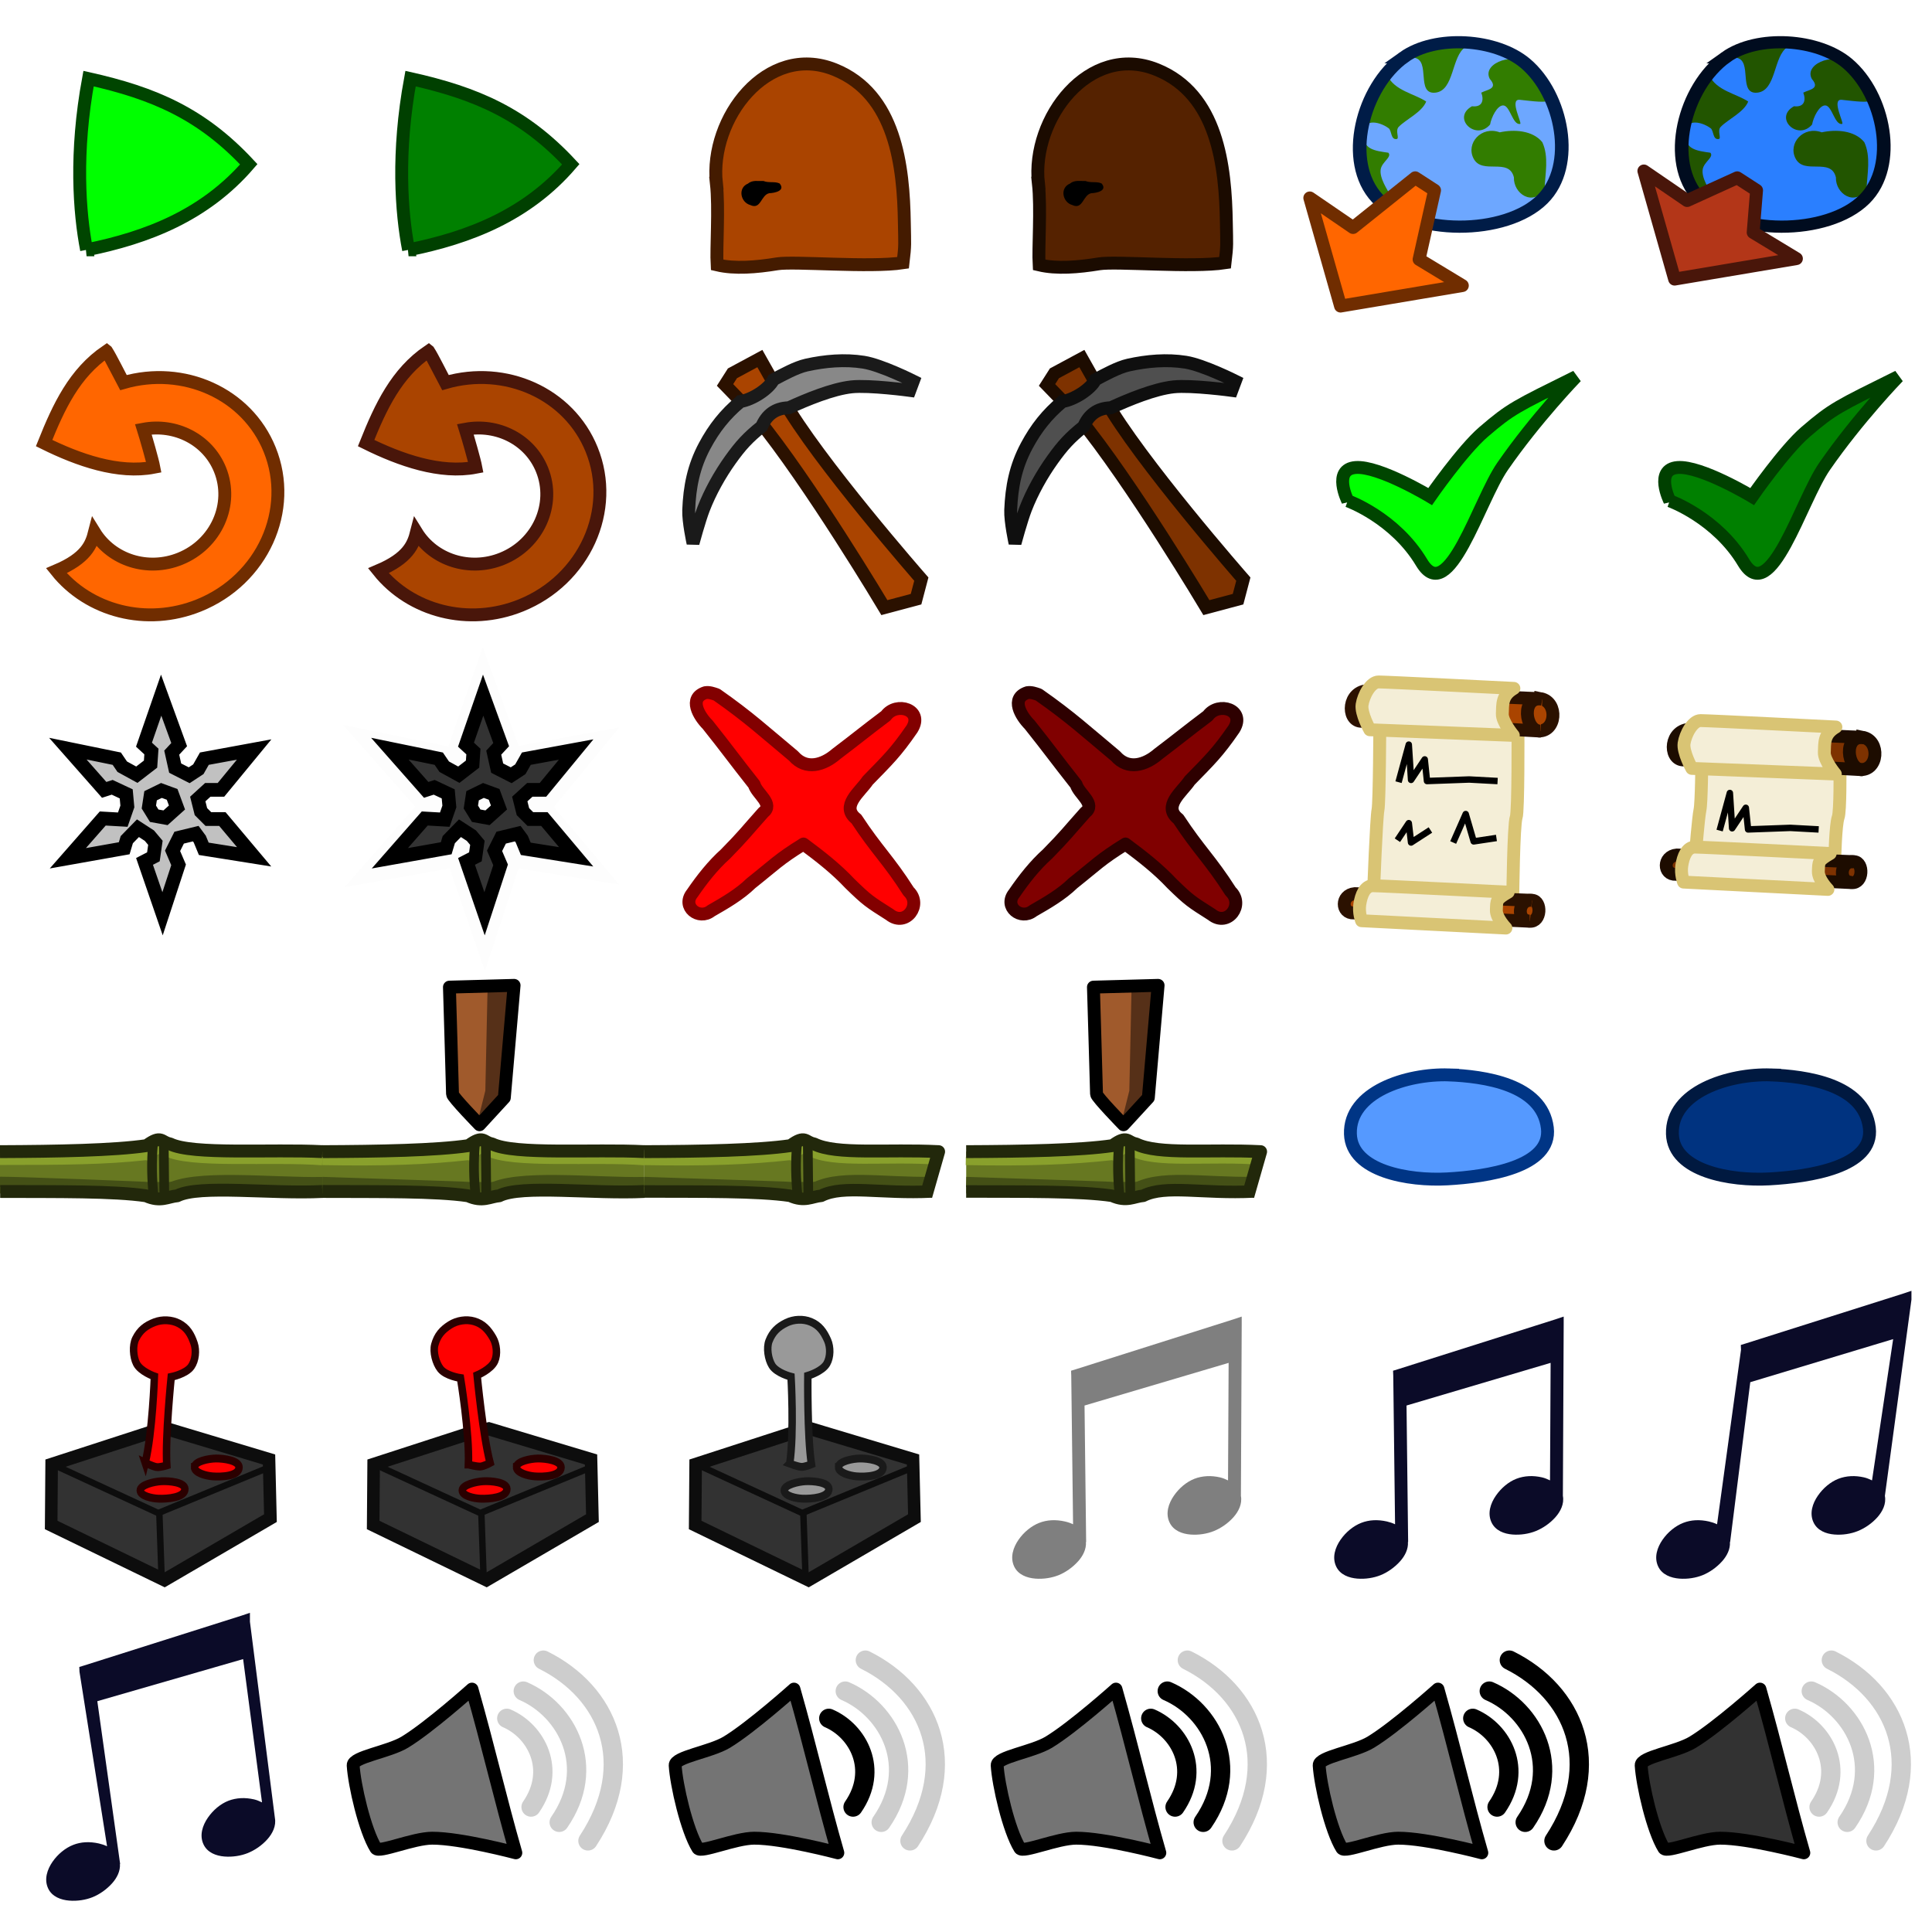 <?xml version="1.0" encoding="UTF-8" standalone="no"?>
<!-- Created with Inkscape (http://www.inkscape.org/) -->

<svg
   xmlns:dc="http://purl.org/dc/elements/1.1/"
   xmlns:cc="http://creativecommons.org/ns#"
   xmlns:rdf="http://www.w3.org/1999/02/22-rdf-syntax-ns#"
   xmlns:svg="http://www.w3.org/2000/svg"
   xmlns="http://www.w3.org/2000/svg"
   xmlns:sodipodi="http://sodipodi.sourceforge.net/DTD/sodipodi-0.dtd"
   xmlns:inkscape="http://www.inkscape.org/namespaces/inkscape"
   inkscape:export-ydpi="90"
   inkscape:export-xdpi="90"
   inkscape:export-filename="/home/micha/Programmieren/git/platformer/images/menu/exitOff.png"
   sodipodi:docname="menuButtons.svg"
   inkscape:version="0.48.4 r9939"
   version="1.1"
   id="svg2"
   height="300"
   width="300">
  <sodipodi:namedview
     id="base"
     pagecolor="#000000"
     bordercolor="#666666"
     borderopacity="1.0"
     inkscape:pageopacity="0.0"
     inkscape:pageshadow="2"
     inkscape:zoom="1.4142136"
     inkscape:cx="131.69708"
     inkscape:cy="147.69176"
     inkscape:document-units="px"
     inkscape:current-layer="layer1"
     showgrid="true"
     inkscape:showpageshadow="true"
     inkscape:window-width="1280"
     inkscape:window-height="750"
     inkscape:window-x="0"
     inkscape:window-y="25"
     inkscape:window-maximized="1"
     inkscape:snap-global="true"
     showguides="true"
     inkscape:guide-bbox="true">
    <inkscape:grid
       originy="0px"
       originx="0px"
       spacingy="10px"
       spacingx="10px"
       snapvisiblegridlinesonly="true"
       enabled="true"
       visible="true"
       empspacing="5"
       id="grid2985"
       type="xygrid" />
    <sodipodi:guide
       orientation="1,0"
       position="100,0"
       id="guide3143" />
  </sodipodi:namedview>
  <defs
     id="defs4" />
  <g
     transform="translate(0,-752.362)"
     id="layer1"
     inkscape:groupmode="layer"
     inkscape:label="Ebene 1">
    <g
       id="g3039-9-6-0"
       style="fill:#666666;stroke-width:1.5;stroke-miterlimit:4;stroke-dasharray:none"
       transform="matrix(1.422,0,0,1.422,49.731,-583.452)">
      <path
         id="path2996-0-0-3"
         transform="translate(0,1002.362)"
         d="m -17.375,12.938 -1.875,5.406 0.812,0.75 -0.094,1.375 -1.5,1.156 -1.594,-0.875 -0.594,-0.875 -5.344,-1.094 3.969,4.5 0.875,-0.281 1.531,0.719 0.125,1.375 -0.5,1.438 -2.188,-0.125 -3.812,4.344 6.156,-1.094 0.281,-0.938 1.219,-1.25 1.25,0.812 0.656,0.781 -0.219,1.531 -0.969,0.5 1.969,5.719 1.75,-5.344 -0.656,-1.531 0.719,-1.438 1.812,-0.438 0.438,0.594 0.438,1.062 5.5,0.875 -3.469,-4.125 -1.531,0 -0.812,-0.812 -0.344,-1.375 1.094,-1 1.438,0 3.625,-4.406 -5.438,1 -0.656,1.156 -1,0.656 -1.531,-0.781 -0.375,-1.688 0.812,-0.875 z m 0.03,10.406 1.169,0.43 0.53,1.432 -1.251,1.122 -1.237,-0.224 -0.583,-0.947 0.188,-1.234 z"
         style="fill:#c1c1c1;fill-opacity:1;stroke:#000000;stroke-width:1.5;stroke-linecap:butt;stroke-linejoin:miter;stroke-miterlimit:4;stroke-opacity:1;stroke-dasharray:none"
         inkscape:connector-curvature="0"
         sodipodi:nodetypes="cccccccccccccccccccccccccccccccccccccccccccccccccccc" />
    </g>
    <path
       style="fill:#00ff00;stroke:#004500;stroke-width:2;stroke-linecap:butt;stroke-linejoin:miter;stroke-miterlimit:4;stroke-opacity:1;stroke-dasharray:none"
       d="m 13.443,791.157 c 9.479,-1.909 18.384,-5.393 25.185,-13.283 -7.292,-7.843 -14.713,-11.04 -24.879,-13.306 -2.125,11.5 -1.43,20.811 -0.305,26.589 z"
       id="path3148"
       inkscape:connector-curvature="0"
       sodipodi:nodetypes="cccc" />
    <g
       id="g47953"
       transform="translate(-0.186,-0.782)">
      <path
         sodipodi:nodetypes="ssscscs"
         inkscape:connector-curvature="0"
         id="path3045"
         d="m 111.425,781.589 c -1.097,-10.025 7.892,-21.847 18.351,-17.642 9.496,3.818 10.701,15.007 10.839,23.838 0.051,3.286 0.142,3.297 -0.2,6.16 -5.17,0.79 -16.909,-0.268 -19.534,0.163 -3.281,0.538 -6.616,0.812 -9.342,0.166 -0.159,-2.658 0.322,-8.7 -0.115,-12.685 z"
         style="fill:#aa4400;stroke:#441b00;stroke-width:2;stroke-linecap:butt;stroke-linejoin:miter;stroke-miterlimit:4;stroke-opacity:1;stroke-dasharray:none" />
      <path
         inkscape:connector-curvature="0"
         id="path3824"
         d="m 118.739,781.247 c -0.822,0.043 -1.72,-0.186 -2.412,0.408 -1.61,0.664 -1.163,2.912 0.37,3.329 1.661,0.781 1.632,-1.57 2.94,-1.838 0.831,-0.028 2.559,-0.38 1.61,-1.511 -0.744,-0.365 -1.694,-0.045 -2.508,-0.387 z"
         style="fill:#000000;fill-opacity:1;stroke:none" />
    </g>
    <g
       id="g47957">
      <path
         sodipodi:nodetypes="ssscscs"
         inkscape:connector-curvature="0"
         id="path3045-6"
         d="m 161.239,780.807 c -1.097,-10.025 7.892,-21.847 18.351,-17.642 9.496,3.818 10.701,15.007 10.839,23.838 0.051,3.286 0.142,3.297 -0.2,6.16 -5.17,0.79 -16.909,-0.268 -19.534,0.163 -3.281,0.538 -6.616,0.812 -9.342,0.166 -0.159,-2.658 0.322,-8.7 -0.115,-12.685 z"
         style="fill:#552200;stroke:#1b0b00;stroke-width:2;stroke-linecap:butt;stroke-linejoin:miter;stroke-miterlimit:4;stroke-opacity:1;stroke-dasharray:none" />
      <path
         inkscape:connector-curvature="0"
         id="path3824-1"
         d="m 168.553,780.464 c -0.822,0.043 -1.72,-0.186 -2.412,0.408 -1.61,0.664 -1.163,2.912 0.37,3.329 1.661,0.781 1.632,-1.57 2.94,-1.838 0.831,-0.028 2.559,-0.38 1.61,-1.511 -0.744,-0.365 -1.694,-0.045 -2.508,-0.387 z"
         style="fill:#000000;fill-opacity:1;stroke:none" />
    </g>
    <path
       style="fill:#008000;fill-opacity:1;stroke:#004000;stroke-width:2;stroke-linecap:butt;stroke-linejoin:miter;stroke-miterlimit:4;stroke-opacity:1;stroke-dasharray:none"
       d="m 63.443,791.157 c 9.479,-1.909 18.384,-5.393 25.185,-13.283 -7.292,-7.843 -14.713,-11.04 -24.879,-13.306 -2.125,11.5 -1.43,20.811 -0.305,26.589 z"
       id="path3148-2"
       inkscape:connector-curvature="0"
       sodipodi:nodetypes="cccc" />
    <g
       transform="translate(197.951,-249.991)"
       id="g11319">
      <g
         id="g5689"
         transform="matrix(1.189,0,0,1.065,-423.649,92.934)">
        <g
           id="g5691"
           style="stroke-width:2;stroke-miterlimit:4;stroke-dasharray:none"
           transform="translate(0.75,-48.25)">
          <path
             sodipodi:nodetypes="aaaaa"
             inkscape:connector-curvature="0"
             id="path5693"
             d="m 372.409,910.507 c -5.434,4.335 -7.936,15.241 -3.465,20.565 4.622,5.505 16.752,5.488 21.563,0.148 4.446,-4.935 2.614,-15.235 -2.208,-19.804 -3.851,-3.649 -11.743,-4.218 -15.89,-0.909 z"
             style="fill:#6da7ff;fill-opacity:1;stroke:none" />
          <path
             inkscape:connector-curvature="0"
             id="path5695"
             d="m 384.931,921.459 c -2.399,-0.994 -4.447,1.617 -3.419,3.813 1.115,2.441 4.633,-0.212 5.272,2.76 -0.072,2.375 2.469,4.276 4,1.723 0.076,-2.217 0.594,-4.736 -0.294,-6.862 -1.271,-1.742 -3.702,-1.886 -5.559,-1.435 z"
             style="fill:#327d00;fill-opacity:1;stroke:none" />
          <path
             sodipodi:nodetypes="ccscsscccc"
             inkscape:connector-curvature="0"
             id="path5697"
             d="m 381.307,917.658 c -2.696,1.682 0.487,5.119 2.366,2.662 0.16,-1.029 0.931,-2.847 1.745,-2.783 0.866,0.068 1.209,2.887 2.167,2.696 0.362,0.039 -1.465,-3.675 -0.045,-3.517 1.666,0.186 3.807,0.572 3.832,-0.095 0.039,-1.034 -1.531,-4.622 -3.078,-4.771 -0.863,-2.261 -5.81,-0.627 -4.659,1.818 1.123,1.451 -0.284,1.527 -1.114,2.006 0.365,1.06 0.173,2.168 -1.214,1.983 z"
             style="fill:#327d00;fill-opacity:1;stroke:none" />
          <path
             sodipodi:nodetypes="csccc"
             inkscape:connector-curvature="0"
             id="path5699"
             d="m 373.794,910.587 c 2.138,0.406 0.179,5.344 2.701,5.09 2.533,-0.255 2.101,-5.332 3.964,-6.648 0.524,-2.955 -4.199,0.082 -5.653,0.747 -0.368,0.229 -0.707,0.503 -1.012,0.81 z"
             style="fill:#327d00;fill-opacity:1;stroke:none" />
          <path
             sodipodi:nodetypes="ccscsccsccccc"
             inkscape:connector-curvature="0"
             id="path5701"
             d="m 370.259,913.151 c 0.9,2.242 3.593,2.693 5.071,3.82 -0.564,1.569 -2.645,2.597 -3.595,3.692 -0.473,0.545 0.116,1.656 -0.239,1.769 -0.83,0.163 -0.64,-1.218 -1.078,-1.575 -1.38,-1.127 -3.546,-1.319 -3.041,0.828 -0.534,2.227 1.329,2.486 3.007,2.745 0.515,0.631 -0.836,1.332 -0.995,2.417 -0.183,1.249 0.812,2.913 1.396,4.024 1.004,3.305 -2.602,-0.078 -2.601,-1.705 -0.627,-2.336 -2.012,-4.604 -1.349,-7.157 -0.18,-2.617 0.44,-5.528 2.56,-7.283 0.41,-0.437 0.849,-0.939 0.864,-1.575 z"
             style="fill:#327d00;fill-opacity:1;stroke:none" />
          <path
             style="fill:none;stroke:#001c47;stroke-width:1.777;stroke-linecap:butt;stroke-linejoin:miter;stroke-miterlimit:4;stroke-opacity:1;stroke-dasharray:none"
             d="m 372.409,910.507 c -5.434,4.335 -7.936,15.241 -3.465,20.565 4.622,5.505 16.752,5.488 21.563,0.148 4.446,-4.935 2.614,-15.235 -2.208,-19.804 -3.851,-3.649 -11.743,-4.218 -15.89,-0.909 z"
             id="path5703"
             inkscape:connector-curvature="0"
             sodipodi:nodetypes="aaaaa" />
        </g>
      </g>
      <path
         style="fill:#ff6600;fill-opacity:1;stroke:#702d00;stroke-width:2;stroke-linecap:butt;stroke-linejoin:round;stroke-miterlimit:4;stroke-opacity:1;stroke-dasharray:none"
         d="m 21.803,1029.96 3.005,1.945 -2.405,10.728 6.718,4.066 -18.915,3.182 -4.773,-16.794 6.718,4.596 z"
         id="path5705"
         inkscape:connector-curvature="0"
         sodipodi:nodetypes="cccccccc" />
    </g>
    <g
       transform="translate(247.951,-249.991)"
       id="g11353">
      <g
         id="g5689-9"
         transform="matrix(1.189,0,0,1.065,-423.649,92.934)">
        <g
           id="g5691-2"
           style="stroke-width:2;stroke-miterlimit:4;stroke-dasharray:none"
           transform="translate(0.75,-48.25)">
          <path
             sodipodi:nodetypes="aaaaa"
             inkscape:connector-curvature="0"
             id="path5693-6"
             d="m 372.409,910.507 c -5.434,4.335 -7.936,15.241 -3.465,20.565 4.622,5.505 16.752,5.488 21.563,0.148 4.446,-4.935 2.614,-15.235 -2.208,-19.804 -3.851,-3.649 -11.743,-4.218 -15.89,-0.909 z"
             style="fill:#2a7fff;fill-opacity:1;stroke:none" />
          <path
             inkscape:connector-curvature="0"
             id="path5695-2"
             d="m 384.931,921.459 c -2.399,-0.994 -4.447,1.617 -3.419,3.813 1.115,2.441 4.633,-0.212 5.272,2.76 -0.072,2.375 2.469,4.276 4,1.723 0.076,-2.217 0.594,-4.736 -0.294,-6.862 -1.271,-1.742 -3.702,-1.886 -5.559,-1.435 z"
             style="fill:#225500;fill-opacity:1;stroke:none" />
          <path
             sodipodi:nodetypes="ccscsscccc"
             inkscape:connector-curvature="0"
             id="path5697-1"
             d="m 381.307,917.658 c -2.696,1.682 0.487,5.119 2.366,2.662 0.16,-1.029 0.931,-2.847 1.745,-2.783 0.866,0.068 1.209,2.887 2.167,2.696 0.362,0.039 -1.465,-3.675 -0.045,-3.517 1.666,0.186 3.807,0.572 3.832,-0.095 0.039,-1.034 -1.531,-4.622 -3.078,-4.771 -0.863,-2.261 -5.81,-0.627 -4.659,1.818 1.123,1.451 -0.284,1.527 -1.114,2.006 0.365,1.06 0.173,2.168 -1.214,1.983 z"
             style="fill:#225500;fill-opacity:1;stroke:none" />
          <path
             sodipodi:nodetypes="csccc"
             inkscape:connector-curvature="0"
             id="path5699-4"
             d="m 373.794,910.587 c 2.138,0.406 0.179,5.344 2.701,5.09 2.533,-0.255 2.101,-5.332 3.964,-6.648 0.524,-2.955 -4.199,0.082 -5.653,0.747 -0.368,0.229 -0.707,0.503 -1.012,0.81 z"
             style="fill:#225500;fill-opacity:1;stroke:none" />
          <path
             sodipodi:nodetypes="ccscsccsccccc"
             inkscape:connector-curvature="0"
             id="path5701-3"
             d="m 370.259,913.151 c 0.9,2.242 3.593,2.693 5.071,3.82 -0.564,1.569 -2.645,2.597 -3.595,3.692 -0.473,0.545 0.116,1.656 -0.239,1.769 -0.83,0.163 -0.64,-1.218 -1.078,-1.575 -1.38,-1.127 -3.546,-1.319 -3.041,0.828 -0.534,2.227 1.329,2.486 3.007,2.745 0.515,0.631 -0.836,1.332 -0.995,2.417 -0.183,1.249 0.812,2.913 1.396,4.024 1.004,3.305 -2.602,-0.078 -2.601,-1.705 -0.627,-2.336 -2.012,-4.604 -1.349,-7.157 -0.18,-2.617 0.44,-5.528 2.56,-7.283 0.41,-0.437 0.849,-0.939 0.864,-1.575 z"
             style="fill:#225500;fill-opacity:1;stroke:none" />
          <path
             style="fill:none;stroke:#000c1f;stroke-width:1.777;stroke-linecap:butt;stroke-linejoin:miter;stroke-miterlimit:4;stroke-opacity:1;stroke-dasharray:none"
             d="m 372.409,910.507 c -5.434,4.335 -7.936,15.241 -3.465,20.565 4.622,5.505 16.752,5.488 21.563,0.148 4.446,-4.935 2.614,-15.235 -2.208,-19.804 -3.851,-3.649 -11.743,-4.218 -15.89,-0.909 z"
             id="path5703-1"
             inkscape:connector-curvature="0"
             sodipodi:nodetypes="aaaaa" />
        </g>
      </g>
      <path
         style="fill:#b33618;fill-opacity:1;stroke:#49160a;stroke-width:2;stroke-linecap:butt;stroke-linejoin:round;stroke-miterlimit:4;stroke-opacity:1;stroke-dasharray:none"
         d="m 21.803,1029.96 3.005,1.945 -0.53,6.541 6.718,4.066 -18.915,3.182 -4.773,-16.794 6.718,4.596 z"
         id="path5705-2"
         inkscape:connector-curvature="0"
         sodipodi:nodetypes="cccccccc" />
    </g>
    <path
       style="fill:#ff6600;stroke:#702d00;stroke-width:2;stroke-linecap:butt;stroke-linejoin:miter;stroke-miterlimit:4;stroke-opacity:1;stroke-dasharray:none"
       d="m 16.551,806.885 c -4.985,3.386 -7.435,8.615 -9.703,14.279 5.312,2.629 11.543,4.819 17.036,3.755 -0.194,-1.031 -1.203,-4.561 -1.625,-5.904 4.972,-0.932 10.011,1.585 11.907,6.277 2.175,5.382 -0.6,11.568 -6.206,13.833 -5.04,2.037 -10.626,0.199 -13.286,-4.102 -0.483,1.89 -1.28,3.997 -5.915,5.963 5.005,6.243 13.974,8.678 22.129,5.382 9.859,-3.985 14.776,-14.812 10.986,-24.191 -3.536,-8.749 -13.398,-13.091 -22.709,-10.405 -0.522,-0.96 -1.966,-3.884 -2.612,-4.886 z"
       id="path3148-1"
       inkscape:connector-curvature="0"
       sodipodi:nodetypes="ccccssccsscc" />
    <path
       style="fill:#aa4400;stroke:#49160a;stroke-width:2;stroke-linecap:butt;stroke-linejoin:miter;stroke-miterlimit:4;stroke-opacity:1;stroke-dasharray:none"
       d="m 66.551,806.885 c -4.985,3.386 -7.435,8.615 -9.703,14.279 5.312,2.629 11.543,4.819 17.036,3.755 -0.194,-1.031 -1.203,-4.561 -1.625,-5.904 4.972,-0.932 10.011,1.585 11.907,6.277 2.175,5.382 -0.6,11.568 -6.206,13.833 -5.04,2.037 -10.626,0.199 -13.286,-4.102 -0.483,1.89 -1.28,3.997 -5.915,5.963 5.005,6.243 13.974,8.678 22.129,5.382 9.859,-3.985 14.776,-14.812 10.986,-24.191 -3.536,-8.749 -13.398,-13.091 -22.709,-10.405 -0.522,-0.96 -1.966,-3.884 -2.612,-4.886 z"
       id="path3148-17"
       inkscape:connector-curvature="0"
       sodipodi:nodetypes="ccccssccsscc" />
    <g
       id="g4839-5"
       transform="matrix(1.311,0,0,1.311,156.338,-521.954)"
       style="stroke-width:1.526;stroke-miterlimit:4;stroke-dasharray:none">
      <path
         sodipodi:nodetypes="ccccccccc"
         inkscape:connector-curvature="0"
         id="path4040-4"
         d="m -26.5,1019.362 c 4,7.125 16.375,21.25 16.375,21.25 l -0.625,2.375 -3.75,1 c 0,0 -8.875,-14.875 -15.125,-22.5 l -3.75,-3.875 0.875,-1.375 3.25,-1.75 z"
         style="fill:#aa4400;fill-opacity:1;stroke:#2b1100;stroke-width:1.526;stroke-linecap:butt;stroke-linejoin:miter;stroke-miterlimit:4;stroke-opacity:1;stroke-dasharray:none" />
      <path
         sodipodi:nodetypes="csscssccsccsscc"
         inkscape:connector-curvature="0"
         id="path4042-3"
         d="m -31.551,1019.577 c -1.817,1.512 -3.121,3.165 -4.236,5.249 -1.312,2.453 -1.781,4.84 -1.893,7.619 -0.053,1.315 0.513,3.913 0.513,3.913 0,0 0.74,-2.737 1.249,-4.057 0.774,-2.007 1.925,-4.068 3.176,-5.818 1.218,-1.703 2.072,-2.64 3.707,-3.948 0.576,-1.349 1.576,-2.178 3.216,-2.22 2.086,-0.951 5.157,-2.234 7.437,-2.476 2.113,-0.224 6.893,0.42 6.893,0.42 l 0.412,-1.102 c 0,0 -3.805,-1.909 -5.875,-2.236 -2.236,-0.354 -4.573,-0.153 -6.783,0.338 -1.219,0.271 -2.802,1.144 -3.905,1.73 -0.527,1.086 -2.494,2.367 -3.91,2.587 z"
         style="fill:#888888;fill-opacity:1;stroke:#1a1a1a;stroke-width:1.526;stroke-linecap:butt;stroke-linejoin:miter;stroke-miterlimit:4;stroke-opacity:1;stroke-dasharray:none" />
    </g>
    <g
       id="g4839-8"
       transform="matrix(1.311,0,0,1.311,206.338,-521.954)"
       style="stroke-width:1.526;stroke-miterlimit:4;stroke-dasharray:none">
      <path
         sodipodi:nodetypes="ccccccccc"
         inkscape:connector-curvature="0"
         id="path4040-5"
         d="m -26.5,1019.362 c 4,7.125 16.375,21.25 16.375,21.25 l -0.625,2.375 -3.75,1 c 0,0 -8.875,-14.875 -15.125,-22.5 l -3.75,-3.875 0.875,-1.375 3.25,-1.75 z"
         style="fill:#7e3200;fill-opacity:1;stroke:#1d0c00;stroke-width:1.526;stroke-linecap:butt;stroke-linejoin:miter;stroke-miterlimit:4;stroke-opacity:1;stroke-dasharray:none" />
      <path
         sodipodi:nodetypes="csscssccsccsscc"
         inkscape:connector-curvature="0"
         id="path4042-0"
         d="m -31.551,1019.577 c -1.817,1.512 -3.121,3.165 -4.236,5.249 -1.312,2.453 -1.781,4.84 -1.893,7.619 -0.053,1.315 0.513,3.913 0.513,3.913 0,0 0.74,-2.737 1.249,-4.057 0.774,-2.007 1.925,-4.068 3.176,-5.818 1.218,-1.703 2.072,-2.64 3.707,-3.948 0.576,-1.349 1.576,-2.178 3.216,-2.22 2.086,-0.951 5.157,-2.234 7.437,-2.476 2.113,-0.224 6.893,0.42 6.893,0.42 l 0.412,-1.102 c 0,0 -3.805,-1.909 -5.875,-2.236 -2.236,-0.354 -4.573,-0.153 -6.783,0.338 -1.219,0.271 -2.802,1.144 -3.905,1.73 -0.527,1.086 -2.494,2.367 -3.91,2.587 z"
         style="fill:#4f4f4f;fill-opacity:1;stroke:#0f0f0f;stroke-width:1.526;stroke-linecap:butt;stroke-linejoin:miter;stroke-miterlimit:4;stroke-opacity:1;stroke-dasharray:none" />
    </g>
    <path
       style="fill:#00ff00;fill-opacity:1;stroke:#004500;stroke-width:2;stroke-linecap:butt;stroke-linejoin:miter;stroke-miterlimit:4;stroke-opacity:1;stroke-dasharray:none"
       d="m 209.276,830.125 c 0,0 7.29,2.606 11.467,9.574 4.177,6.967 8.873,-9.57 12.575,-14.918 5.185,-7.488 11.423,-13.931 11.423,-13.931 -9.404,4.662 -10.134,4.947 -14.367,8.579 -3.294,2.827 -8.297,10.038 -8.297,10.038 0,0 -7.936,-4.79 -11.579,-4.508 -3.643,0.282 -1.222,5.166 -1.222,5.166 z"
       id="path4218"
       inkscape:connector-curvature="0"
       sodipodi:nodetypes="csscacsc" />
    <path
       style="fill:#008000;fill-opacity:1;stroke:#004000;stroke-width:2;stroke-linecap:butt;stroke-linejoin:miter;stroke-miterlimit:4;stroke-opacity:1;stroke-dasharray:none"
       d="m 259.276,830.125 c 0,0 7.29,2.606 11.467,9.574 4.177,6.967 8.873,-9.57 12.575,-14.918 5.185,-7.488 11.423,-13.931 11.423,-13.931 -9.404,4.662 -10.134,4.947 -14.367,8.579 -3.294,2.827 -8.297,10.038 -8.297,10.038 0,0 -7.936,-4.79 -11.579,-4.508 -3.643,0.282 -1.222,5.166 -1.222,5.166 z"
       id="path4218-0"
       inkscape:connector-curvature="0"
       sodipodi:nodetypes="csscacsc" />
    <g
       transform="matrix(1.465,0,0,1.465,100.47,-627.101)"
       style="opacity:0.01;fill:none;stroke:#000000;stroke-width:3.414;stroke-miterlimit:4;stroke-opacity:1;stroke-dasharray:none"
       id="g3955-1">
      <path
         sodipodi:nodetypes="cccccccccccccccccccccccccccccccccccccccccccccccccccc"
         inkscape:connector-curvature="0"
         style="fill:none;stroke:#000000;stroke-width:3.414;stroke-linecap:butt;stroke-linejoin:miter;stroke-miterlimit:4;stroke-opacity:1;stroke-dasharray:none"
         d="m -17.375,12.938 -1.875,5.406 0.812,0.75 -0.094,1.375 -1.5,1.156 -1.594,-0.875 -0.594,-0.875 -5.344,-1.094 3.969,4.5 0.875,-0.281 1.531,0.719 0.125,1.375 -0.5,1.438 -2.188,-0.125 -3.812,4.344 6.156,-1.094 0.281,-0.938 1.219,-1.25 1.25,0.812 0.656,0.781 -0.219,1.531 -0.969,0.5 1.969,5.719 1.75,-5.344 -0.656,-1.531 0.719,-1.438 1.812,-0.438 0.438,0.594 0.438,1.062 5.5,0.875 -3.469,-4.125 -1.531,0 -0.812,-0.812 -0.344,-1.375 1.094,-1 1.438,0 3.625,-4.406 -5.438,1 -0.656,1.156 -1,0.656 -1.531,-0.781 -0.375,-1.688 0.812,-0.875 z m 0.03,10.406 1.169,0.43 0.53,1.432 -1.251,1.122 -1.237,-0.224 -0.583,-0.947 0.188,-1.234 z"
         transform="translate(0,1002.362)"
         id="path3957-6" />
    </g>
    <path
       sodipodi:nodetypes="cccccccccccccccccccc"
       inkscape:connector-curvature="0"
       id="path4225"
       d="m 109.534,859.919 c -2.687,0.865 -0.964,3.655 0.345,4.962 3.17,3.982 4.077,5.306 7.231,9.296 0.431,1.49 3.115,3.036 1.406,4.35 -2.731,3.056 -2.982,3.512 -5.851,6.433 -1.992,1.788 -3.663,3.924 -5.171,6.124 -1.673,2.064 1.036,4.217 2.928,2.706 2.186,-1.255 4.388,-2.518 6.209,-4.288 3.602,-2.856 4.219,-3.66 8.132,-6.084 2.547,1.89 5.051,3.834 7.224,6.156 2.695,2.625 2.982,2.78 6.172,4.808 2.493,1.982 5.092,-1.547 2.928,-3.602 -3.118,-4.894 -4.929,-6.397 -8.108,-11.247 -2.536,-1.978 0.565,-4.18 1.759,-5.968 3.101,-3.185 4.334,-4.331 6.873,-8.017 1.83,-2.964 -2.412,-4.305 -4.053,-2.035 -3.344,2.511 -4.356,3.391 -7.69,5.915 -2.03,1.754 -4.705,2.562 -6.656,0.317 -4.517,-3.754 -6.9,-5.997 -11.927,-9.514 -0.555,-0.191 -1.155,-0.411 -1.751,-0.31 z"
       style="fill:#ff0000;fill-opacity:1;stroke:#820000;stroke-width:2;stroke-linecap:round;stroke-linejoin:round;stroke-miterlimit:4;stroke-opacity:1;stroke-dasharray:none" />
    <path
       sodipodi:nodetypes="cccccccccccccccccccc"
       inkscape:connector-curvature="0"
       id="path4225-5"
       d="m 159.534,859.919 c -2.687,0.865 -0.964,3.655 0.345,4.962 3.17,3.982 4.077,5.306 7.231,9.296 0.431,1.49 3.115,3.036 1.406,4.35 -2.731,3.056 -2.982,3.512 -5.851,6.433 -1.992,1.788 -3.663,3.924 -5.171,6.124 -1.673,2.064 1.036,4.217 2.928,2.706 2.186,-1.255 4.388,-2.518 6.209,-4.288 3.602,-2.856 4.219,-3.66 8.132,-6.084 2.547,1.89 5.051,3.834 7.224,6.156 2.695,2.625 2.982,2.78 6.172,4.808 2.493,1.982 5.092,-1.547 2.928,-3.602 -3.118,-4.894 -4.929,-6.397 -8.108,-11.247 -2.536,-1.978 0.565,-4.18 1.759,-5.968 3.101,-3.185 4.334,-4.331 6.873,-8.017 1.83,-2.964 -2.412,-4.305 -4.053,-2.035 -3.344,2.511 -4.356,3.391 -7.69,5.915 -2.03,1.754 -4.705,2.562 -6.656,0.317 -4.517,-3.754 -6.9,-5.997 -11.927,-9.514 -0.555,-0.191 -1.155,-0.411 -1.751,-0.31 z"
       style="fill:#800000;fill-opacity:1;stroke:#2e0000;stroke-width:2;stroke-linecap:round;stroke-linejoin:round;stroke-miterlimit:4;stroke-opacity:1;stroke-dasharray:none" />
    <g
       transform="translate(100,3.5423591e-7)"
       id="g4716-6">
      <g
         transform="matrix(1.159,0,0,1.219,-117.951,-214.737)"
         id="g4676-3-9">
        <path
           style="fill:#323232;fill-opacity:1;stroke:#0d0d0d;stroke-width:1.682;stroke-linecap:butt;stroke-linejoin:miter;stroke-miterlimit:4;stroke-opacity:1;stroke-dasharray:none"
           d="m 124.125,975.362 -2.375,0.5 -13.062,4.031 -0.062,7.719 15.179,7 14.196,-7.875 -0.188,-7.469 z"
           id="path4671-2-4"
           inkscape:connector-curvature="0"
           sodipodi:nodetypes="cccccccc" />
        <path
           style="fill:#999999;stroke:#1a1a1a;stroke-width:1;stroke-linecap:butt;stroke-linejoin:miter;stroke-miterlimit:4;stroke-opacity:1;stroke-dasharray:none"
           d="m 121.293,979.795 c 0.611,-3.94 0.177,-11.067 0.177,-11.067 0,0 -1.907,-0.456 -2.543,-1.427 -0.526,-0.802 -0.771,-2.253 -0.405,-3.14 0.472,-1.146 1.2,-1.785 2.323,-2.308 0.983,-0.458 2.241,-0.521 3.25,-0.125 1.152,0.451 1.749,1.238 2.271,2.36 0.406,0.872 0.393,2.139 -0.104,2.963 -0.607,1.008 -2.543,1.552 -2.543,1.552 0,0 -0.088,7.693 0.486,11.273 0,0 -0.932,0.376 -1.398,0.33 -0.526,-0.052 -1.515,-0.41 -1.515,-0.41 z"
           id="path4647-3-2"
           inkscape:connector-curvature="0"
           sodipodi:nodetypes="ccssssssccsc" />
        <path
           style="fill:#999999;stroke:#1a1a1a;stroke-width:1;stroke-linecap:butt;stroke-linejoin:miter;stroke-miterlimit:4;stroke-opacity:1;stroke-dasharray:none;fill-opacity:1"
           d="m 120.564,983.197 c 0.005,-0.702 1.848,-1.11 2.823,-1.158 1.085,-0.053 3.13,0.13 3.151,0.98 0.027,1.099 -2.318,1.282 -3.519,1.241 -0.865,-0.029 -2.461,-0.34 -2.455,-1.063 z"
           id="path4651-8-0"
           inkscape:connector-curvature="0"
           sodipodi:nodetypes="sssss" />
        <path
           style="fill:#999999;stroke:#1a1a1a;stroke-width:1;stroke-linecap:butt;stroke-linejoin:miter;stroke-miterlimit:4;stroke-opacity:1;stroke-dasharray:none;fill-opacity:1"
           d="m 127.834,980.22 c 0.037,-0.724 1.892,-1.069 2.866,-1.079 1.084,-0.011 3.113,0.261 3.095,1.137 -0.023,1.134 -2.368,1.228 -3.563,1.137 -0.861,-0.065 -2.437,-0.45 -2.398,-1.195 z"
           id="path4651-0-2-4"
           inkscape:connector-curvature="0"
           sodipodi:nodetypes="sssss" />
      </g>
      <path
         transform="translate(0,752.362)"
         inkscape:connector-curvature="0"
         id="path4712-8"
         d="m 8.485,227.522 16.087,7.425 17.147,-7.071"
         style="fill:none;stroke:#0d0d0d;stroke-width:1px;stroke-linecap:butt;stroke-linejoin:miter;stroke-opacity:1" />
      <path
         transform="translate(0,752.362)"
         inkscape:connector-curvature="0"
         id="path4714-4"
         d="m 24.749,235.123 0.354,10.076"
         style="fill:none;stroke:#0d0d0d;stroke-width:1px;stroke-linecap:butt;stroke-linejoin:miter;stroke-opacity:1" />
    </g>
    <g
       id="g4716-0">
      <g
         transform="matrix(1.159,0,0,1.219,-117.951,-214.737)"
         id="g4676-3-5">
        <path
           style="fill:#323232;fill-opacity:1;stroke:#0d0d0d;stroke-width:1.682;stroke-linecap:butt;stroke-linejoin:miter;stroke-miterlimit:4;stroke-opacity:1;stroke-dasharray:none"
           d="m 124.125,975.362 -2.375,0.5 -13.062,4.031 -0.062,7.719 15.179,7 14.196,-7.875 -0.188,-7.469 z"
           id="path4671-2-8"
           inkscape:connector-curvature="0"
           sodipodi:nodetypes="cccccccc" />
        <path
           style="fill:#ff0000;stroke:#2b0000;stroke-width:1;stroke-linecap:butt;stroke-linejoin:miter;stroke-miterlimit:4;stroke-opacity:1;stroke-dasharray:none"
           d="m 121.226,979.688 c 0.984,-3.871 1.23,-11.006 1.23,-11.006 0,0 -1.855,-0.618 -2.397,-1.64 -0.447,-0.844 -0.553,-2.31 -0.105,-3.162 0.579,-1.1 1.365,-1.675 2.534,-2.099 1.022,-0.371 2.281,-0.325 3.249,0.155 1.104,0.549 1.624,1.384 2.037,2.546 0.322,0.903 0.187,2.164 -0.385,2.942 -0.7,0.951 -2.68,1.326 -2.68,1.326 0,0 -0.821,7.654 -0.59,11.268 0,0 -0.964,0.294 -1.423,0.208 -0.519,-0.097 -1.47,-0.539 -1.47,-0.539 z"
           id="path4647-3-21"
           inkscape:connector-curvature="0"
           sodipodi:nodetypes="ccssssssccsc"
           inkscape:transform-center-y="-9.9380295"
           inkscape:transform-center-x="-1.5134562" />
        <path
           style="fill:#ff0000;stroke:#2b0000;stroke-width:1;stroke-linecap:butt;stroke-linejoin:miter;stroke-miterlimit:4;stroke-opacity:1;stroke-dasharray:none"
           d="m 120.564,983.197 c 0.005,-0.702 1.848,-1.11 2.823,-1.158 1.085,-0.053 3.13,0.13 3.151,0.98 0.027,1.099 -2.318,1.282 -3.519,1.241 -0.865,-0.029 -2.461,-0.34 -2.455,-1.063 z"
           id="path4651-8-3"
           inkscape:connector-curvature="0"
           sodipodi:nodetypes="sssss" />
        <path
           style="fill:#ff0000;stroke:#2b0000;stroke-width:1;stroke-linecap:butt;stroke-linejoin:miter;stroke-miterlimit:4;stroke-opacity:1;stroke-dasharray:none"
           d="m 127.834,980.22 c 0.037,-0.724 1.892,-1.069 2.866,-1.079 1.084,-0.011 3.113,0.261 3.095,1.137 -0.023,1.134 -2.368,1.228 -3.563,1.137 -0.861,-0.065 -2.437,-0.45 -2.398,-1.195 z"
           id="path4651-0-2-3"
           inkscape:connector-curvature="0"
           sodipodi:nodetypes="sssss" />
      </g>
      <path
         transform="translate(0,752.362)"
         inkscape:connector-curvature="0"
         id="path4712-4"
         d="m 8.485,227.522 16.087,7.425 17.147,-7.071"
         style="fill:none;stroke:#0d0d0d;stroke-width:1px;stroke-linecap:butt;stroke-linejoin:miter;stroke-opacity:1" />
      <path
         transform="translate(0,752.362)"
         inkscape:connector-curvature="0"
         id="path4714-6"
         d="m 24.749,235.123 0.354,10.076"
         style="fill:none;stroke:#0d0d0d;stroke-width:1px;stroke-linecap:butt;stroke-linejoin:miter;stroke-opacity:1" />
    </g>
    <g
       transform="translate(50,4.2452484e-7)"
       id="g4716-0-8">
      <g
         transform="matrix(1.159,0,0,1.219,-117.951,-214.737)"
         id="g4676-3-5-5">
        <path
           style="fill:#323232;fill-opacity:1;stroke:#0d0d0d;stroke-width:1.682;stroke-linecap:butt;stroke-linejoin:miter;stroke-miterlimit:4;stroke-opacity:1;stroke-dasharray:none"
           d="m 124.125,975.362 -2.375,0.5 -13.062,4.031 -0.062,7.719 15.179,7 14.196,-7.875 -0.188,-7.469 z"
           id="path4671-2-8-8"
           inkscape:connector-curvature="0"
           sodipodi:nodetypes="cccccccc" />
        <path
           style="fill:#ff0000;stroke:#2b0000;stroke-width:1;stroke-linecap:butt;stroke-linejoin:miter;stroke-miterlimit:4;stroke-opacity:1;stroke-dasharray:none"
           d="m 121.384,979.913 c 0.168,-3.979 -1.059,-11.022 -1.059,-11.022 0,0 -1.947,-0.261 -2.688,-1.162 -0.612,-0.745 -1.018,-2.163 -0.753,-3.082 0.341,-1.187 0.994,-1.896 2.053,-2.529 0.926,-0.554 2.17,-0.744 3.218,-0.452 1.196,0.333 1.877,1.055 2.522,2.117 0.501,0.826 0.629,2.088 0.228,2.957 -0.491,1.063 -2.355,1.799 -2.355,1.799 0,0 0.77,7.659 1.741,11.16 0,0 -0.885,0.468 -1.353,0.469 -0.529,10e-4 -1.552,-0.255 -1.552,-0.255 z"
           id="path4647-3-21-6"
           inkscape:connector-curvature="0"
           sodipodi:nodetypes="ccssssssccsc"
           inkscape:transform-center-y="-9.9873569"
           inkscape:transform-center-x="1.7724637" />
        <path
           style="fill:#ff0000;stroke:#2b0000;stroke-width:1;stroke-linecap:butt;stroke-linejoin:miter;stroke-miterlimit:4;stroke-opacity:1;stroke-dasharray:none"
           d="m 120.564,983.197 c 0.005,-0.702 1.848,-1.11 2.823,-1.158 1.085,-0.053 3.13,0.13 3.151,0.98 0.027,1.099 -2.318,1.282 -3.519,1.241 -0.865,-0.029 -2.461,-0.34 -2.455,-1.063 z"
           id="path4651-8-3-4"
           inkscape:connector-curvature="0"
           sodipodi:nodetypes="sssss" />
        <path
           style="fill:#ff0000;stroke:#2b0000;stroke-width:1;stroke-linecap:butt;stroke-linejoin:miter;stroke-miterlimit:4;stroke-opacity:1;stroke-dasharray:none"
           d="m 127.834,980.22 c 0.037,-0.724 1.892,-1.069 2.866,-1.079 1.084,-0.011 3.113,0.261 3.095,1.137 -0.023,1.134 -2.368,1.228 -3.563,1.137 -0.861,-0.065 -2.437,-0.45 -2.398,-1.195 z"
           id="path4651-0-2-3-4"
           inkscape:connector-curvature="0"
           sodipodi:nodetypes="sssss" />
      </g>
      <path
         transform="translate(0,752.362)"
         inkscape:connector-curvature="0"
         id="path4712-4-9"
         d="m 8.485,227.522 16.087,7.425 17.147,-7.071"
         style="fill:none;stroke:#0d0d0d;stroke-width:1px;stroke-linecap:butt;stroke-linejoin:miter;stroke-opacity:1" />
      <path
         transform="translate(0,752.362)"
         inkscape:connector-curvature="0"
         id="path4714-6-6"
         d="m 24.749,235.123 0.354,10.076"
         style="fill:none;stroke:#0d0d0d;stroke-width:1px;stroke-linecap:butt;stroke-linejoin:miter;stroke-opacity:1" />
    </g>
    <path
       style="font-size:medium;font-style:normal;font-variant:normal;font-weight:normal;font-stretch:normal;text-indent:0;text-align:start;text-decoration:none;line-height:normal;letter-spacing:normal;word-spacing:normal;text-transform:none;direction:ltr;block-progression:tb;writing-mode:lr-tb;text-anchor:start;baseline-shift:baseline;color:#000000;fill:#000000;fill-opacity:1;stroke:none;stroke-width:2;marker:none;visibility:visible;display:inline;overflow:visible;enable-background:accumulate;font-family:Sans;-inkscape-font-specification:Sans;opacity:0.5"
       d="M 192.812 204.438 L 191.5 204.875 L 167.031 212.625 L 166.312 212.844 L 166.344 213.594 L 166.625 236.688 C 166.22 236.493 165.778 236.348 165.344 236.25 C 164.674 236.099 163.955 236.026 163.281 236.062 C 162.607 236.099 161.968 236.237 161.375 236.469 C 160.141 236.951 158.972 237.915 158.156 239.094 C 157.34 240.273 156.817 241.803 157.469 243.219 C 158.074 244.533 159.476 245.02 160.75 245.125 C 162.024 245.23 163.334 245.012 164.375 244.594 C 165.443 244.165 166.57 243.387 167.438 242.406 C 168.149 241.602 168.7 240.559 168.625 239.438 L 168.656 239.438 L 168.406 218.25 L 190.781 211.625 L 190.688 229.875 C 190.288 229.681 189.865 229.503 189.438 229.406 C 188.768 229.255 188.08 229.182 187.406 229.219 C 186.732 229.255 186.062 229.393 185.469 229.625 C 184.235 230.107 183.097 231.071 182.281 232.25 C 181.465 233.429 180.942 234.959 181.594 236.375 C 182.199 237.689 183.57 238.177 184.844 238.281 C 186.118 238.386 187.428 238.168 188.469 237.75 C 189.537 237.321 190.664 236.574 191.531 235.594 C 192.316 234.707 192.922 233.531 192.688 232.281 L 192.812 205.812 L 192.812 204.438 z "
       transform="translate(0,752.362)"
       id="path4766-9-4" />
    <g
       transform="translate(50,0)"
       id="g3139">
      <path
         sodipodi:nodetypes="assacca"
         inkscape:connector-curvature="0"
         id="path4154"
         d="m 12.857,1022.887 c -2.504,1.518 -8.095,2.295 -8.017,3.593 0.183,3.039 1.801,10.097 3.535,12.889 0.466,0.75 5.777,-1.567 8.735,-1.574 4.395,-0.011 12.988,2.271 12.988,2.271 -2.357,-8.162 -4.296,-16.615 -6.812,-25.421 0,0 -6.641,5.945 -10.43,8.243 z"
         style="fill:#747474;fill-opacity:1;fill-rule:nonzero;stroke:#000000;stroke-width:2;stroke-linejoin:round;stroke-miterlimit:4;stroke-opacity:1;stroke-dasharray:none" />
      <path
         sodipodi:nodetypes="cc"
         inkscape:connector-curvature="0"
         id="path4953"
         d="m 34.37,1010.148 c 9.985,4.972 14.821,16.048 6.927,28.065"
         style="fill:none;stroke:#000000;stroke-width:3;stroke-linecap:round;stroke-linejoin:round;stroke-miterlimit:4;stroke-opacity:0.196;stroke-dasharray:none;stroke-dashoffset:0" />
      <path
         style="fill:none;stroke:#000000;stroke-width:3;stroke-linecap:round;stroke-linejoin:round;stroke-miterlimit:4;stroke-opacity:0.196;stroke-dasharray:none;stroke-dashoffset:0"
         d="m 31.254,1014.956 c 6.796,2.936 11.509,11.813 5.578,20.375"
         id="path4955"
         inkscape:connector-curvature="0"
         sodipodi:nodetypes="cc" />
      <path
         sodipodi:nodetypes="cc"
         inkscape:connector-curvature="0"
         id="path4957"
         d="m 28.692,1019.184 c 4.595,1.985 7.781,7.987 3.772,13.776"
         style="fill:none;stroke:#000000;stroke-width:3;stroke-linecap:round;stroke-linejoin:round;stroke-miterlimit:4;stroke-opacity:0.196;stroke-dasharray:none;stroke-dashoffset:0" />
      <path
         style="fill:#747474;fill-opacity:1;fill-rule:nonzero;stroke:#000000;stroke-width:2;stroke-linejoin:round;stroke-miterlimit:4;stroke-opacity:1;stroke-dasharray:none"
         d="m 62.857,1022.887 c -2.504,1.518 -8.095,2.295 -8.017,3.593 0.183,3.039 1.801,10.097 3.535,12.889 0.466,0.75 5.777,-1.567 8.735,-1.574 4.395,-0.011 12.988,2.271 12.988,2.271 -2.357,-8.162 -4.296,-16.615 -6.812,-25.421 0,0 -6.641,5.945 -10.43,8.243 z"
         id="path4959"
         inkscape:connector-curvature="0"
         sodipodi:nodetypes="assacca" />
      <path
         style="fill:none;stroke:#000000;stroke-width:3;stroke-linecap:round;stroke-linejoin:round;stroke-miterlimit:4;stroke-opacity:0.196;stroke-dasharray:none;stroke-dashoffset:0"
         d="m 84.37,1010.148 c 9.985,4.972 14.821,16.048 6.927,28.065"
         id="path4961"
         inkscape:connector-curvature="0"
         sodipodi:nodetypes="cc" />
      <path
         sodipodi:nodetypes="cc"
         inkscape:connector-curvature="0"
         id="path4963"
         d="m 81.254,1014.956 c 6.796,2.936 11.509,11.813 5.578,20.375"
         style="fill:none;stroke:#000000;stroke-width:3;stroke-linecap:round;stroke-linejoin:round;stroke-miterlimit:4;stroke-opacity:0.196;stroke-dasharray:none;stroke-dashoffset:0" />
      <path
         style="fill:none;stroke:#000000;stroke-width:3;stroke-linecap:round;stroke-linejoin:round;stroke-miterlimit:4;stroke-opacity:1;stroke-dasharray:none;stroke-dashoffset:0"
         d="m 78.692,1019.184 c 4.595,1.985 7.781,7.987 3.772,13.776"
         id="path4965"
         inkscape:connector-curvature="0"
         sodipodi:nodetypes="cc" />
      <path
         sodipodi:nodetypes="assacca"
         inkscape:connector-curvature="0"
         id="path4967"
         d="m 112.857,1022.887 c -2.504,1.518 -8.095,2.295 -8.017,3.593 0.183,3.039 1.801,10.097 3.534,12.889 0.466,0.75 5.777,-1.567 8.735,-1.574 4.395,-0.011 12.988,2.271 12.988,2.271 -2.357,-8.162 -4.296,-16.615 -6.812,-25.421 0,0 -6.641,5.945 -10.43,8.243 z"
         style="fill:#747474;fill-opacity:1;fill-rule:nonzero;stroke:#000000;stroke-width:2;stroke-linejoin:round;stroke-miterlimit:4;stroke-opacity:1;stroke-dasharray:none" />
      <path
         sodipodi:nodetypes="cc"
         inkscape:connector-curvature="0"
         id="path4969"
         d="m 134.37,1010.148 c 9.985,4.972 14.821,16.048 6.927,28.065"
         style="fill:none;stroke:#000000;stroke-width:3;stroke-linecap:round;stroke-linejoin:round;stroke-miterlimit:4;stroke-opacity:0.196;stroke-dasharray:none;stroke-dashoffset:0" />
      <path
         style="fill:none;stroke:#000000;stroke-width:3;stroke-linecap:round;stroke-linejoin:round;stroke-miterlimit:4;stroke-opacity:1;stroke-dasharray:none;stroke-dashoffset:0"
         d="m 131.254,1014.956 c 6.796,2.936 11.509,11.813 5.578,20.375"
         id="path4971"
         inkscape:connector-curvature="0"
         sodipodi:nodetypes="cc" />
      <path
         sodipodi:nodetypes="cc"
         inkscape:connector-curvature="0"
         id="path4973"
         d="m 128.692,1019.184 c 4.595,1.985 7.781,7.987 3.772,13.776"
         style="fill:none;stroke:#000000;stroke-width:3;stroke-linecap:round;stroke-linejoin:round;stroke-miterlimit:4;stroke-opacity:1;stroke-dasharray:none;stroke-dashoffset:0" />
      <path
         style="fill:#747474;fill-opacity:1;fill-rule:nonzero;stroke:#000000;stroke-width:2;stroke-linejoin:round;stroke-miterlimit:4;stroke-opacity:1;stroke-dasharray:none"
         d="m 162.857,1022.887 c -2.504,1.518 -8.095,2.295 -8.017,3.593 0.183,3.039 1.801,10.097 3.534,12.889 0.466,0.75 5.777,-1.567 8.735,-1.574 4.395,-0.011 12.988,2.271 12.988,2.271 -2.357,-8.162 -4.296,-16.615 -6.812,-25.421 0,0 -6.641,5.945 -10.43,8.243 z"
         id="path4975"
         inkscape:connector-curvature="0"
         sodipodi:nodetypes="assacca" />
      <path
         style="fill:none;stroke:#000000;stroke-width:3;stroke-linecap:round;stroke-linejoin:round;stroke-miterlimit:4;stroke-opacity:1;stroke-dasharray:none;stroke-dashoffset:0"
         d="m 184.37,1010.148 c 9.985,4.972 14.821,16.048 6.927,28.065"
         id="path4977"
         inkscape:connector-curvature="0"
         sodipodi:nodetypes="cc" />
      <path
         sodipodi:nodetypes="cc"
         inkscape:connector-curvature="0"
         id="path4979"
         d="m 181.254,1014.956 c 6.796,2.936 11.509,11.813 5.578,20.375"
         style="fill:none;stroke:#000000;stroke-width:3;stroke-linecap:round;stroke-linejoin:round;stroke-miterlimit:4;stroke-opacity:1;stroke-dasharray:none;stroke-dashoffset:0" />
      <path
         style="fill:none;stroke:#000000;stroke-width:3;stroke-linecap:round;stroke-linejoin:round;stroke-miterlimit:4;stroke-opacity:1;stroke-dasharray:none;stroke-dashoffset:0"
         d="m 178.692,1019.184 c 4.595,1.985 7.781,7.987 3.772,13.776"
         id="path4981"
         inkscape:connector-curvature="0"
         sodipodi:nodetypes="cc" />
      <path
         style="fill:#323232;fill-opacity:1;fill-rule:nonzero;stroke:#000000;stroke-width:2;stroke-linejoin:round;stroke-miterlimit:4;stroke-opacity:1;stroke-dasharray:none"
         d="m 212.857,1022.887 c -2.504,1.518 -8.095,2.295 -8.017,3.593 0.183,3.039 1.801,10.097 3.534,12.889 0.466,0.75 5.777,-1.567 8.735,-1.574 4.395,-0.011 12.988,2.271 12.988,2.271 -2.357,-8.162 -4.296,-16.615 -6.812,-25.421 0,0 -6.641,5.945 -10.43,8.243 z"
         id="path4991"
         inkscape:connector-curvature="0"
         sodipodi:nodetypes="assacca" />
      <path
         style="fill:none;stroke:#000000;stroke-width:3;stroke-linecap:round;stroke-linejoin:round;stroke-miterlimit:4;stroke-opacity:0.196;stroke-dasharray:none;stroke-dashoffset:0"
         d="m 234.37,1010.148 c 9.985,4.972 14.821,16.048 6.927,28.065"
         id="path4993"
         inkscape:connector-curvature="0"
         sodipodi:nodetypes="cc" />
      <path
         sodipodi:nodetypes="cc"
         inkscape:connector-curvature="0"
         id="path4995"
         d="m 231.254,1014.956 c 6.796,2.936 11.509,11.813 5.578,20.375"
         style="fill:none;stroke:#000000;stroke-width:3;stroke-linecap:round;stroke-linejoin:round;stroke-miterlimit:4;stroke-opacity:0.196;stroke-dasharray:none;stroke-dashoffset:0" />
      <path
         style="fill:none;stroke:#000000;stroke-width:3;stroke-linecap:round;stroke-linejoin:round;stroke-miterlimit:4;stroke-opacity:0.196;stroke-dasharray:none;stroke-dashoffset:0"
         d="m 228.692,1019.184 c 4.595,1.985 7.781,7.987 3.772,13.776"
         id="path4997"
         inkscape:connector-curvature="0"
         sodipodi:nodetypes="cc" />
    </g>
    <path
       inkscape:connector-curvature="0"
       style="font-size:medium;font-style:normal;font-variant:normal;font-weight:normal;font-stretch:normal;text-indent:0;text-align:start;text-decoration:none;line-height:normal;letter-spacing:normal;word-spacing:normal;text-transform:none;direction:ltr;block-progression:tb;writing-mode:lr-tb;text-anchor:start;baseline-shift:baseline;color:#000000;fill:#0b0b28;fill-opacity:1;stroke:none;stroke-width:2;marker:none;visibility:visible;display:inline;overflow:visible;enable-background:accumulate;font-family:Sans;-inkscape-font-specification:Sans"
       d="m 242.813,956.8 -1.312,0.438 -24.469,7.75 -0.719,0.219 0.031,0.75 0.281,23.094 c -0.405,-0.194 -0.847,-0.34 -1.281,-0.438 -0.67,-0.151 -1.388,-0.224 -2.062,-0.188 -0.674,0.036 -1.313,0.174 -1.906,0.406 -1.234,0.482 -2.403,1.446 -3.219,2.625 -0.816,1.179 -1.339,2.709 -0.688,4.125 0.605,1.314 2.007,1.802 3.281,1.906 1.274,0.105 2.584,-0.113 3.625,-0.531 1.068,-0.429 2.195,-1.207 3.062,-2.188 0.712,-0.804 1.262,-1.848 1.188,-2.969 l 0.031,0 -0.25,-21.188 22.375,-6.625 -0.094,18.25 c -0.4,-0.194 -0.822,-0.372 -1.25,-0.469 -0.67,-0.151 -1.357,-0.224 -2.031,-0.188 -0.674,0.036 -1.344,0.174 -1.938,0.406 -1.234,0.482 -2.372,1.446 -3.188,2.625 -0.816,1.179 -1.339,2.709 -0.688,4.125 0.605,1.314 1.976,1.802 3.25,1.906 1.274,0.105 2.584,-0.113 3.625,-0.531 1.068,-0.429 2.195,-1.176 3.062,-2.156 0.784,-0.887 1.391,-2.063 1.156,-3.312 l 0.125,-26.469 0,-1.375 z"
       id="path4766-9-4-4" />
    <path
       inkscape:connector-curvature="0"
       style="font-size:medium;font-style:normal;font-variant:normal;font-weight:normal;font-stretch:normal;text-indent:0;text-align:start;text-decoration:none;line-height:normal;letter-spacing:normal;word-spacing:normal;text-transform:none;direction:ltr;block-progression:tb;writing-mode:lr-tb;text-anchor:start;baseline-shift:baseline;color:#000000;fill:#0b0b28;fill-opacity:1;stroke:none;stroke-width:2;marker:none;visibility:visible;display:inline;overflow:visible;enable-background:accumulate;font-family:Sans;-inkscape-font-specification:Sans"
       d="m 296.813,952.8 -1.312,0.438 -24.469,7.75 -0.719,0.219 0.031,0.75 -3.719,27.094 c -0.405,-0.194 -0.847,-0.34 -1.281,-0.438 -0.67,-0.151 -1.388,-0.224 -2.062,-0.188 -0.674,0.036 -1.313,0.174 -1.906,0.406 -1.234,0.482 -2.403,1.446 -3.219,2.625 -0.816,1.179 -1.339,2.709 -0.688,4.125 0.605,1.314 2.007,1.802 3.281,1.906 1.274,0.105 2.584,-0.113 3.625,-0.531 1.068,-0.429 2.195,-1.207 3.062,-2.188 0.712,-0.804 1.262,-1.848 1.188,-2.969 l 0.031,0 3.125,-24.812 22.188,-6.688 -3.281,21.938 c -0.4,-0.194 -0.822,-0.372 -1.25,-0.469 -0.67,-0.151 -1.357,-0.224 -2.031,-0.188 -0.674,0.036 -1.344,0.174 -1.938,0.406 -1.234,0.482 -2.372,1.446 -3.188,2.625 -0.816,1.179 -1.339,2.709 -0.688,4.125 0.605,1.314 1.976,1.802 3.25,1.906 1.274,0.105 2.584,-0.113 3.625,-0.531 1.068,-0.429 2.195,-1.176 3.062,-2.156 0.784,-0.887 1.391,-2.063 1.156,-3.312 l 4.125,-30.469 0,-1.375 z"
       id="path4766-9-4-0"
       sodipodi:nodetypes="ccccccscsssssscccccscsssssscccc" />
    <path
       inkscape:connector-curvature="0"
       style="font-size:medium;font-style:normal;font-variant:normal;font-weight:normal;font-stretch:normal;text-indent:0;text-align:start;text-decoration:none;line-height:normal;letter-spacing:normal;word-spacing:normal;text-transform:none;direction:ltr;block-progression:tb;writing-mode:lr-tb;text-anchor:start;baseline-shift:baseline;color:#000000;fill:#0b0b28;fill-opacity:1;stroke:none;stroke-width:2;marker:none;visibility:visible;display:inline;overflow:visible;enable-background:accumulate;font-family:Sans;-inkscape-font-specification:Sans"
       d="m 38.813,1002.8 -1.312,0.438 -24.469,7.75 -0.719,0.219 0.031,0.75 4.281,27.094 c -0.405,-0.194 -0.847,-0.34 -1.281,-0.438 -0.67,-0.151 -1.388,-0.224 -2.062,-0.188 -0.674,0.036 -1.313,0.174 -1.906,0.406 -1.234,0.482 -2.403,1.446 -3.219,2.625 -0.816,1.179 -1.339,2.709 -0.688,4.125 0.605,1.314 2.007,1.802 3.281,1.906 1.274,0.105 2.584,-0.113 3.625,-0.531 1.068,-0.429 2.195,-1.207 3.062,-2.188 0.712,-0.804 1.262,-1.848 1.188,-2.969 l 0.031,0 -3.543,-25.276 22.64,-6.537 2.934,22.25 c -0.4,-0.194 -0.822,-0.372 -1.25,-0.469 -0.67,-0.151 -1.357,-0.224 -2.031,-0.188 -0.674,0.036 -1.344,0.174 -1.938,0.406 -1.234,0.482 -2.372,1.446 -3.188,2.625 -0.816,1.179 -1.339,2.709 -0.688,4.125 0.605,1.314 1.976,1.802 3.25,1.906 1.274,0.105 2.584,-0.113 3.625,-0.531 1.068,-0.429 2.195,-1.176 3.062,-2.156 0.784,-0.887 1.391,-2.063 1.156,-3.312 l -3.875,-30.469 0,-1.375 z"
       id="path4766-9-4-6"
       sodipodi:nodetypes="cccccccccccsccccccccccscccccccc" />
    <g
       transform="translate(-100,0)"
       id="g3168">
      <g
         transform="translate(150,-100)"
         id="g15335-9">
        <path
           style="fill:#677821;fill-opacity:1;fill-rule:nonzero;stroke:none"
           d="m 0.026,1031.189 50.028,0 0,6.497 -50.028,0 z"
           id="path15337-5"
           inkscape:connector-curvature="0" />
        <path
           style="fill:none;stroke:#89a02c;stroke-width:1.294;stroke-opacity:1"
           d="m -0.031,1032.632 c 9.709,0.174 16.365,-0.068 22.714,-0.772 1.034,0.418 1.197,-1.715 3.039,-0.664 3.559,2.03 16.495,0.855 24.333,1.465"
           id="path15339-1"
           inkscape:connector-curvature="0"
           sodipodi:nodetypes="ccsc" />
        <path
           style="fill:#000000;fill-opacity:0;fill-rule:nonzero;stroke:#22280b;stroke-width:2;stroke-linecap:butt;stroke-linejoin:round;stroke-miterlimit:4;stroke-opacity:1;stroke-dasharray:none;stroke-dashoffset:0"
           d="m 0.026,1031.189 c 8.819,-0.034 17.729,-0.198 22.737,-0.939 2.359,-1.724 2.231,-0.498 3.635,-0.268 3.453,1.75 15.771,0.804 23.656,1.207"
           id="path15341-2"
           inkscape:connector-curvature="0"
           sodipodi:nodetypes="cccc" />
        <path
           style="fill:#445016;stroke:#445016;stroke-width:1.594;stroke-linecap:butt;stroke-linejoin:round;stroke-miterlimit:4;stroke-opacity:1;stroke-dasharray:none;stroke-dashoffset:0"
           d="m 0.026,1035.899 21.729,0.729 4.16,0.447 c 4.04,-2.506 16.253,-1.012 24.139,-1.158"
           id="path15343-5"
           inkscape:connector-curvature="0"
           sodipodi:nodetypes="cccc" />
        <path
           sodipodi:nodetypes="cccc"
           inkscape:connector-curvature="0"
           id="path15345-0"
           d="m 0.026,1037.373 c 8.819,0.032 17.649,-0.07 22.657,0.67 2.245,1.02 3.406,0.116 4.838,-2e-4 3.453,-1.75 14.649,-0.268 22.534,-0.67"
           style="fill:#000000;fill-opacity:0;fill-rule:nonzero;stroke:#22280b;stroke-width:2;stroke-linecap:butt;stroke-linejoin:round;stroke-miterlimit:4;stroke-opacity:1;stroke-dasharray:none;stroke-dashoffset:0" />
        <path
           inkscape:transform-center-x="0.87222202"
           style="fill:#000000;fill-opacity:0;fill-rule:nonzero;stroke:#22280b;stroke-width:1.5;stroke-linecap:butt;stroke-linejoin:round;stroke-miterlimit:4;stroke-opacity:1;stroke-dasharray:none;stroke-dashoffset:0"
           d="m 23.768,1029.896 c -0.266,2.922 -0.187,5.614 0.08,8.179"
           id="path15347-3"
           inkscape:connector-curvature="0"
           sodipodi:nodetypes="cc" />
        <path
           style="fill:#000000;fill-opacity:0;fill-rule:nonzero;stroke:#22280b;stroke-width:1.5;stroke-linecap:butt;stroke-linejoin:round;stroke-miterlimit:4;stroke-opacity:1;stroke-dasharray:none;stroke-dashoffset:0"
           d="m 25.436,1030.179 0.08,7.978"
           id="path15349-9"
           inkscape:connector-curvature="0"
           sodipodi:nodetypes="cc" />
      </g>
      <g
         transform="translate(200,-100)"
         id="g15351-8">
        <path
           id="path15353-6"
           transform="translate(-100,752.362)"
           d="m 100.031,278.812 0,6.5 44.094,0 1.75,-6.5 -45.844,0 z"
           style="fill:#677821;fill-opacity:1;fill-rule:nonzero;stroke:none"
           inkscape:connector-curvature="0" />
        <path
           style="fill:none;stroke:#89a02c;stroke-width:1.294;stroke-opacity:1"
           d="m -0.031,1032.632 c 9.709,0.174 16.365,-0.068 22.714,-0.772 1.034,0.418 1.197,-1.715 3.039,-0.664 3.559,2.03 12.076,0.77 19.915,1.38"
           id="path15355-3"
           inkscape:connector-curvature="0"
           sodipodi:nodetypes="ccsc" />
        <path
           style="fill:#445016;stroke:#445016;stroke-width:1.594;stroke-linecap:butt;stroke-linejoin:round;stroke-miterlimit:4;stroke-opacity:1;stroke-dasharray:none;stroke-dashoffset:0"
           d="m 0.026,1035.899 21.729,0.729 4.16,0.447 c 4.04,-2.506 10.984,-1.04 18.87,-1.186"
           id="path15359-9"
           inkscape:connector-curvature="0"
           sodipodi:nodetypes="cccc" />
        <path
           sodipodi:nodetypes="cccc"
           inkscape:connector-curvature="0"
           id="path15361-7"
           d="m 0.026,1037.373 c 8.819,0.032 17.649,-0.07 22.657,0.67 2.245,1.02 3.406,0.116 4.838,-2e-4 3.453,-1.75 9.267,-0.268 17.153,-0.67"
           style="fill:#000000;fill-opacity:0;fill-rule:nonzero;stroke:#22280b;stroke-width:1.941;stroke-linecap:butt;stroke-linejoin:round;stroke-miterlimit:4;stroke-opacity:1;stroke-dasharray:none;stroke-dashoffset:0" />
        <path
           inkscape:transform-center-x="0.87222202"
           style="fill:#000000;fill-opacity:0;fill-rule:nonzero;stroke:#22280b;stroke-width:1.5;stroke-linecap:butt;stroke-linejoin:round;stroke-miterlimit:4;stroke-opacity:1;stroke-dasharray:none;stroke-dashoffset:0"
           d="m 23.768,1029.896 c -0.266,2.922 -0.187,5.614 0.08,8.179"
           id="path15363-1"
           inkscape:connector-curvature="0"
           sodipodi:nodetypes="cc" />
        <path
           style="fill:#000000;fill-opacity:0;fill-rule:nonzero;stroke:#22280b;stroke-width:1.5;stroke-linecap:butt;stroke-linejoin:round;stroke-miterlimit:4;stroke-opacity:1;stroke-dasharray:none;stroke-dashoffset:0"
           d="m 25.436,1030.179 0.08,7.978"
           id="path15365-0"
           inkscape:connector-curvature="0"
           sodipodi:nodetypes="cc" />
        <path
           style="fill:#000000;fill-opacity:0;fill-rule:nonzero;stroke:#22280b;stroke-width:2;stroke-linecap:butt;stroke-linejoin:round;stroke-miterlimit:4;stroke-opacity:1;stroke-dasharray:none;stroke-dashoffset:0"
           d="m 0.026,1031.189 c 8.819,-0.034 17.729,-0.198 22.737,-0.939 2.359,-1.724 2.231,-0.498 3.635,-0.268 3.453,1.75 11.466,0.804 19.351,1.207 l -1.976,6.898"
           id="path15357-0"
           inkscape:connector-curvature="0"
           sodipodi:nodetypes="ccccc" />
      </g>
      <path
         sodipodi:nodetypes="ccccc"
         style="fill:#677821;fill-opacity:1;fill-rule:nonzero;stroke:none"
         d="m 100,931.189 50.054,0 0,6.497 -50.054,0 z"
         id="path15379-0"
         inkscape:connector-curvature="0" />
      <path
         style="fill:none;stroke:#89a02c;stroke-width:1.294;stroke-opacity:1"
         d="m 100,932.61 c 9.845,0 16.334,-0.046 22.682,-0.75 1.034,0.418 1.197,-1.715 3.039,-0.664 3.559,2.03 16.495,0.855 24.333,1.465"
         id="path15381-0"
         inkscape:connector-curvature="0"
         sodipodi:nodetypes="ccsc" />
      <path
         style="fill:#000000;fill-opacity:0;fill-rule:nonzero;stroke:#22280b;stroke-width:2;stroke-linecap:butt;stroke-linejoin:round;stroke-miterlimit:4;stroke-opacity:1;stroke-dasharray:none;stroke-dashoffset:0"
         d="m 100,931.189 c 8.819,-0.034 17.755,-0.198 22.763,-0.939 2.359,-1.724 2.231,-0.498 3.635,-0.268 3.453,1.75 15.771,0.804 23.656,1.207"
         id="path15383-7"
         inkscape:connector-curvature="0"
         sodipodi:nodetypes="cccc" />
      <path
         style="fill:#445016;stroke:#445016;stroke-width:1.594;stroke-linecap:butt;stroke-linejoin:round;stroke-miterlimit:4;stroke-opacity:1;stroke-dasharray:none;stroke-dashoffset:0"
         d="m 100,935.877 c 3.503,0 21.755,0.751 21.755,0.751 l 4.16,0.447 c 4.04,-2.506 16.253,-1.012 24.139,-1.158"
         id="path15385-6"
         inkscape:connector-curvature="0"
         sodipodi:nodetypes="cccc" />
      <path
         sodipodi:nodetypes="cccc"
         inkscape:connector-curvature="0"
         id="path15387-8"
         d="m 100.026,937.374 c 8.882,0.032 17.649,-0.07 22.657,0.67 2.245,1.02 3.406,0.116 4.838,-2e-4 3.453,-1.75 14.649,-0.268 22.534,-0.67"
         style="fill:#000000;fill-opacity:0;fill-rule:nonzero;stroke:#22280b;stroke-width:2;stroke-linecap:butt;stroke-linejoin:round;stroke-miterlimit:4;stroke-opacity:1;stroke-dasharray:none;stroke-dashoffset:0" />
      <path
         inkscape:transform-center-x="0.87222202"
         style="fill:#000000;fill-opacity:0;fill-rule:nonzero;stroke:#22280b;stroke-width:1.5;stroke-linecap:butt;stroke-linejoin:round;stroke-miterlimit:4;stroke-opacity:1;stroke-dasharray:none;stroke-dashoffset:0"
         d="m 123.768,929.896 c -0.266,2.922 -0.187,5.614 0.08,8.179"
         id="path15390-7"
         inkscape:connector-curvature="0"
         sodipodi:nodetypes="cc" />
      <path
         style="fill:#000000;fill-opacity:0;fill-rule:nonzero;stroke:#22280b;stroke-width:1.5;stroke-linecap:butt;stroke-linejoin:round;stroke-miterlimit:4;stroke-opacity:1;stroke-dasharray:none;stroke-dashoffset:0"
         d="m 125.436,930.179 0.08,7.978"
         id="path15392-5"
         inkscape:connector-curvature="0"
         sodipodi:nodetypes="cc" />
      <g
         id="g15394-5"
         transform="translate(250,-100)">
        <path
           inkscape:connector-curvature="0"
           style="fill:#677821;fill-opacity:1;fill-rule:nonzero;stroke:none"
           d="m 100.031,278.812 0,6.5 44.094,0 1.75,-6.5 -45.844,0 z"
           transform="translate(-100,752.362)"
           id="path15396-6" />
        <path
           sodipodi:nodetypes="ccsc"
           inkscape:connector-curvature="0"
           id="path15398-5"
           d="m -0.031,1032.632 c 9.709,0.174 16.365,-0.068 22.714,-0.772 1.034,0.418 1.197,-1.715 3.039,-0.664 3.559,2.03 12.076,0.77 19.915,1.38"
           style="fill:none;stroke:#89a02c;stroke-width:1.294;stroke-opacity:1" />
        <path
           sodipodi:nodetypes="cccc"
           inkscape:connector-curvature="0"
           id="path15400-6"
           d="m 0.026,1035.899 21.729,0.729 4.16,0.447 c 4.04,-2.506 10.984,-1.04 18.87,-1.186"
           style="fill:#445016;stroke:#445016;stroke-width:1.594;stroke-linecap:butt;stroke-linejoin:round;stroke-miterlimit:4;stroke-opacity:1;stroke-dasharray:none;stroke-dashoffset:0" />
        <path
           style="fill:#000000;fill-opacity:0;fill-rule:nonzero;stroke:#22280b;stroke-width:1.941;stroke-linecap:butt;stroke-linejoin:round;stroke-miterlimit:4;stroke-opacity:1;stroke-dasharray:none;stroke-dashoffset:0"
           d="m 0.026,1037.373 c 8.819,0.032 17.649,-0.07 22.657,0.67 2.245,1.02 3.406,0.116 4.838,-2e-4 3.453,-1.75 9.267,-0.268 17.153,-0.67"
           id="path15402-2"
           inkscape:connector-curvature="0"
           sodipodi:nodetypes="cccc" />
        <path
           sodipodi:nodetypes="cc"
           inkscape:connector-curvature="0"
           id="path15404-9"
           d="m 23.768,1029.896 c -0.266,2.922 -0.187,5.614 0.08,8.179"
           style="fill:#000000;fill-opacity:0;fill-rule:nonzero;stroke:#22280b;stroke-width:1.5;stroke-linecap:butt;stroke-linejoin:round;stroke-miterlimit:4;stroke-opacity:1;stroke-dasharray:none;stroke-dashoffset:0"
           inkscape:transform-center-x="0.87222202" />
        <path
           sodipodi:nodetypes="cc"
           inkscape:connector-curvature="0"
           id="path15406-3"
           d="m 25.436,1030.179 0.08,7.978"
           style="fill:#000000;fill-opacity:0;fill-rule:nonzero;stroke:#22280b;stroke-width:1.5;stroke-linecap:butt;stroke-linejoin:round;stroke-miterlimit:4;stroke-opacity:1;stroke-dasharray:none;stroke-dashoffset:0" />
        <path
           sodipodi:nodetypes="ccccc"
           inkscape:connector-curvature="0"
           id="path15408-3"
           d="m 0.026,1031.189 c 8.819,-0.034 17.729,-0.198 22.737,-0.939 2.359,-1.724 2.231,-0.498 3.635,-0.268 3.453,1.75 11.466,0.804 19.351,1.207 l -1.976,6.898"
           style="fill:#000000;fill-opacity:0;fill-rule:nonzero;stroke:#22280b;stroke-width:2;stroke-linecap:butt;stroke-linejoin:round;stroke-miterlimit:4;stroke-opacity:1;stroke-dasharray:none;stroke-dashoffset:0" />
      </g>
      <path
         sodipodi:nodetypes="ccccsc"
         inkscape:connector-curvature="0"
         id="path14128-7"
         d="m 169.787,905.643 10.041,-0.274 -1.516,17.45 -3.852,4.192 c 0,0 -4.192,-4.305 -4.192,-4.758 0,-0.453 -0.481,-16.61 -0.481,-16.61 z"
         style="fill:#a05a2c;fill-opacity:1;fill-rule:nonzero;stroke:#000000;stroke-width:2;stroke-linecap:butt;stroke-linejoin:round;stroke-miterlimit:4;stroke-opacity:1;stroke-dasharray:none;stroke-dashoffset:0" />
      <path
         style="fill:#a05a2c;fill-opacity:1;fill-rule:nonzero;stroke:#000000;stroke-width:2;stroke-linecap:butt;stroke-linejoin:round;stroke-miterlimit:4;stroke-opacity:1;stroke-dasharray:none;stroke-dashoffset:0"
         d="m 269.787,905.643 10.041,-0.274 -1.516,17.45 -3.852,4.192 c 0,0 -4.192,-4.305 -4.192,-4.758 0,-0.453 -0.481,-16.61 -0.481,-16.61 z"
         id="path15414-7"
         inkscape:connector-curvature="0"
         sodipodi:nodetypes="ccccsc" />
      <path
         transform="translate(0,752.362)"
         inkscape:connector-curvature="0"
         id="path3903"
         d="m 175.716,153.099 -0.354,16.263 -1.237,4.95 3.889,-3.536 1.945,-17.501 z"
         style="opacity:0.462;fill:#000000;stroke:none" />
      <path
         inkscape:connector-curvature="0"
         id="path3903-8"
         d="m 275.716,905.461 -0.354,16.263 -1.237,4.95 3.889,-3.536 1.945,-17.501 z"
         style="opacity:0.462;fill:#000000;stroke:none" />
    </g>
    <path
       style="fill:#5599ff;stroke:#003585;stroke-width:2;stroke-linecap:butt;stroke-linejoin:miter;stroke-miterlimit:4;stroke-opacity:1;stroke-dasharray:none"
       d="m 224.967,919.271 c -6.567,-0.202 -15.492,2.665 -15.274,9.19 0.194,5.779 9.063,7.29 15.036,6.959 6.189,-0.343 16.28,-1.836 15.543,-7.92 -0.825,-6.809 -9.902,-8.01 -15.305,-8.228 z"
       id="path3198"
       inkscape:connector-curvature="0"
       sodipodi:nodetypes="csssc" />
    <path
       style="fill:#003380;stroke:#001940;stroke-width:2;stroke-linecap:butt;stroke-linejoin:miter;stroke-miterlimit:4;stroke-opacity:1;stroke-dasharray:none"
       d="m 274.967,919.271 c -6.567,-0.202 -15.492,2.665 -15.274,9.19 0.194,5.779 9.063,7.29 15.036,6.959 6.189,-0.343 16.28,-1.836 15.543,-7.92 -0.825,-6.809 -9.902,-8.01 -15.305,-8.228 z"
       id="path3198-7"
       inkscape:connector-curvature="0"
       sodipodi:nodetypes="csssc" />
    <g
       transform="translate(-50,0)"
       id="g15752">
      <path
         sodipodi:nodetypes="csccscc"
         inkscape:connector-curvature="0"
         id="path15341-1"
         d="m 284.903,891.751 c 0,0 0.119,-11.354 0.53,-12.473 0.347,-0.944 0.278,-13.501 0.278,-13.501 l -21.451,-1.362 c 0,0 -0.048,12.611 -0.289,13.719 -0.238,1.094 -0.688,12.671 -0.688,12.671 z"
         style="fill:#f4eed7;stroke:#d9c474;stroke-width:2;stroke-linecap:butt;stroke-linejoin:miter;stroke-opacity:1;stroke-miterlimit:4;stroke-dasharray:none" />
      <g
         style="fill:#aa4400;fill-opacity:1;stroke:#2b1100;stroke-width:2;stroke-miterlimit:4;stroke-dasharray:none"
         transform="matrix(1,0.006,-0.006,1,-51.401,17.861)"
         id="g14543-1">
        <path
           style="fill:#aa4400;fill-opacity:1;stroke:#2b1100;stroke-width:2;stroke-linecap:butt;stroke-linejoin:miter;stroke-miterlimit:4;stroke-opacity:1;stroke-dasharray:none"
           d="m 344.562,119.875 c 0,0 -25.618,-0.86 -27.562,-0.875 -2.198,0.215 -2.104,3.112 -0.125,3 l 27.312,1.125 c 1.792,0.14 1.865,-3.157 0.375,-3.25 z"
           id="path14539-8"
           inkscape:connector-curvature="0"
           transform="translate(0,752.362)"
           sodipodi:nodetypes="ccccc" />
        <path
           style="fill:#aa4400;fill-opacity:1;stroke:#2b1100;stroke-width:2;stroke-linecap:butt;stroke-linejoin:miter;stroke-miterlimit:4;stroke-opacity:1;stroke-dasharray:none"
           d="m 344.542,119.894 c -2.234,-0.306 -2.49,3.288 -0.328,3.2"
           id="path14541-5"
           inkscape:connector-curvature="0"
           transform="translate(0,752.362)"
           sodipodi:nodetypes="cc" />
      </g>
      <g
         style="fill:#aa4400;fill-opacity:1;stroke:#2b1100;stroke-width:2;stroke-miterlimit:4;stroke-dasharray:none"
         id="g14543-3-1"
         transform="translate(-55.49,-9.257)">
        <path
           style="fill:#aa4400;fill-opacity:1;stroke:#2b1100;stroke-width:2;stroke-linecap:butt;stroke-linejoin:miter;stroke-miterlimit:4;stroke-opacity:1;stroke-dasharray:none"
           d="m 344.75,117.75 c 0,0 -24.805,-0.985 -26.75,-1.25 -3.261,0.027 -3.416,4.55 -1.25,4.75 l 27.5,1.5 c 2.917,0.265 3.24,-4.47 0.5,-5 z"
           id="path14539-2-7"
           inkscape:connector-curvature="0"
           transform="translate(0,752.362)"
           sodipodi:nodetypes="ccccc" />
        <path
           style="fill:#aa4400;fill-opacity:1;stroke:#2b1100;stroke-width:2;stroke-linecap:butt;stroke-linejoin:miter;stroke-miterlimit:4;stroke-opacity:1;stroke-dasharray:none"
           d="m 344.98,117.832 c -3.359,-0.619 -2.74,5.038 -0.265,4.95"
           id="path14541-9-6"
           inkscape:connector-curvature="0"
           transform="translate(0,752.362)"
           sodipodi:nodetypes="cc" />
      </g>
      <path
         sodipodi:nodetypes="csccssc"
         inkscape:connector-curvature="0"
         id="path15343-71"
         d="m 285.076,859.252 c -1.938,1.125 -1.723,2.499 -1.795,3.941 -0.062,1.247 1.705,3.359 1.705,3.359 l -22.28,-0.873 c 0,0 -1.405,-2.535 -1.201,-3.889 0.217,-1.439 1.326,-3.536 2.563,-3.536 1.237,0 21.008,0.998 21.008,0.998 z"
         style="fill:#f4eed7;fill-opacity:1;stroke:#d9c474;stroke-width:2;stroke-linecap:butt;stroke-linejoin:round;stroke-opacity:1;stroke-miterlimit:4;stroke-dasharray:none" />
      <path
         sodipodi:nodetypes="csccssc"
         inkscape:connector-curvature="0"
         id="path15343-7-1"
         d="m 284.193,890.895 c -1.938,1.125 -1.768,1.306 -1.84,2.748 -0.062,1.247 1.484,2.828 1.484,2.828 l -22.413,-1.138 c 0,0 -0.477,-1.209 -0.273,-2.563 0.217,-1.439 0.795,-2.873 2.033,-2.873 1.237,0 21.008,0.998 21.008,0.998 z"
         style="fill:#f4eed7;fill-opacity:1;stroke:#d9c474;stroke-width:2;stroke-linecap:butt;stroke-linejoin:round;stroke-opacity:1;stroke-miterlimit:4;stroke-dasharray:none" />
      <path
         sodipodi:nodetypes="ccccccc"
         inkscape:connector-curvature="0"
         id="path15430"
         d="m 267.165,873.818 1.591,-5.834 0.354,5.48 2.121,-3.182 0.354,3.359 6.548,-0.239 4.413,0.239"
         style="fill:none;stroke:#000000;stroke-width:1px;stroke-linecap:butt;stroke-linejoin:round;stroke-opacity:1" />
      <path
         sodipodi:nodetypes="cccc"
         inkscape:connector-curvature="0"
         id="path15432"
         d="m 266.988,882.833 1.768,-2.652 0.354,3.005 3.005,-1.945"
         style="fill:none;stroke:#000000;stroke-width:1px;stroke-linecap:butt;stroke-linejoin:round;stroke-opacity:1" />
      <path
         sodipodi:nodetypes="cccc"
         inkscape:connector-curvature="0"
         id="path15434"
         d="m 275.65,883.187 1.945,-4.419 1.237,4.243 3.536,-0.53"
         style="fill:none;stroke:#000000;stroke-width:1px;stroke-linecap:butt;stroke-linejoin:round;stroke-opacity:1" />
    </g>
    <path
       style="fill:#f4eed7;stroke:#d9c474;stroke-width:2;stroke-linecap:butt;stroke-linejoin:miter;stroke-opacity:1;fill-opacity:1;stroke-miterlimit:4;stroke-dasharray:none"
       d="m 284.903,885.751 c 0,0 0.119,-5.354 0.53,-6.473 0.347,-0.944 0.278,-7.501 0.278,-7.501 l -21.451,-1.362 c 0,0 -0.048,6.611 -0.289,7.719 -0.238,1.094 -0.688,6.671 -0.688,6.671 z"
       id="path15341-27"
       inkscape:connector-curvature="0"
       sodipodi:nodetypes="csccscc" />
    <g
       id="g14543-0"
       transform="matrix(1,0.006,-0.006,1,-51.401,11.861)"
       style="fill:#7e3200;fill-opacity:1;stroke:#1d0c00;stroke-width:2;stroke-miterlimit:4;stroke-dasharray:none">
      <path
         sodipodi:nodetypes="ccccc"
         transform="translate(0,752.362)"
         inkscape:connector-curvature="0"
         id="path14539-5"
         d="m 344.562,119.875 c 0,0 -25.618,-0.86 -27.562,-0.875 -2.198,0.215 -2.104,3.112 -0.125,3 l 27.312,1.125 c 1.792,0.14 1.865,-3.157 0.375,-3.25 z"
         style="fill:#7e3200;fill-opacity:1;stroke:#1d0c00;stroke-width:2;stroke-linecap:butt;stroke-linejoin:miter;stroke-miterlimit:4;stroke-opacity:1;stroke-dasharray:none" />
      <path
         sodipodi:nodetypes="cc"
         transform="translate(0,752.362)"
         inkscape:connector-curvature="0"
         id="path14541-95"
         d="m 344.542,119.894 c -2.234,-0.306 -2.49,3.288 -0.328,3.2"
         style="fill:none;stroke:#1d0c00;stroke-width:2;stroke-linecap:butt;stroke-linejoin:miter;stroke-miterlimit:4;stroke-opacity:1;stroke-dasharray:none" />
    </g>
    <g
       transform="translate(-55.49,-3.257)"
       id="g14543-3-7"
       style="fill:#7e3200;fill-opacity:1;stroke:#1d0c00;stroke-width:2;stroke-miterlimit:4;stroke-dasharray:none">
      <path
         sodipodi:nodetypes="ccccc"
         transform="translate(0,752.362)"
         inkscape:connector-curvature="0"
         id="path14539-2-6"
         d="m 344.75,117.75 c 0,0 -24.805,-0.985 -26.75,-1.25 -3.261,0.027 -3.416,4.55 -1.25,4.75 l 27.5,1.5 c 2.917,0.265 3.24,-4.47 0.5,-5 z"
         style="fill:#7e3200;fill-opacity:1;stroke:#1d0c00;stroke-width:2;stroke-linecap:butt;stroke-linejoin:miter;stroke-miterlimit:4;stroke-opacity:1;stroke-dasharray:none" />
      <path
         sodipodi:nodetypes="cc"
         transform="translate(0,752.362)"
         inkscape:connector-curvature="0"
         id="path14541-9-2"
         d="m 344.98,117.832 c -3.359,-0.619 -2.74,5.038 -0.265,4.95"
         style="fill:none;stroke:#1d0c00;stroke-width:2;stroke-linecap:butt;stroke-linejoin:miter;stroke-miterlimit:4;stroke-opacity:1;stroke-dasharray:none" />
    </g>
    <path
       style="fill:#f4eed7;fill-opacity:1;stroke:#d9c474;stroke-width:2;stroke-linecap:butt;stroke-linejoin:round;stroke-opacity:1;stroke-miterlimit:4;stroke-dasharray:none"
       d="m 285.076,865.252 c -1.938,1.125 -1.723,2.499 -1.795,3.941 -0.062,1.247 1.705,3.359 1.705,3.359 L 262.705,871.678 c 0,0 -1.405,-2.535 -1.201,-3.889 0.217,-1.439 1.326,-3.536 2.563,-3.536 1.237,0 21.008,0.998 21.008,0.998 z"
       id="path15343-55"
       inkscape:connector-curvature="0"
       sodipodi:nodetypes="csccssc" />
    <path
       style="fill:#f4eed7;fill-opacity:1;stroke:#d9c474;stroke-width:2;stroke-linecap:butt;stroke-linejoin:round;stroke-opacity:1;stroke-miterlimit:4;stroke-dasharray:none"
       d="m 284.193,884.895 c -1.938,1.125 -1.768,1.306 -1.84,2.748 -0.062,1.247 1.484,2.828 1.484,2.828 l -22.413,-1.138 c 0,0 -0.477,-1.209 -0.273,-2.563 0.217,-1.439 0.795,-2.873 2.033,-2.873 1.237,0 21.008,0.998 21.008,0.998 z"
       id="path15343-7-8"
       inkscape:connector-curvature="0"
       sodipodi:nodetypes="csccssc" />
    <path
       sodipodi:nodetypes="ccccccc"
       inkscape:connector-curvature="0"
       id="path15430-1"
       d="m 267.021,881.331 1.591,-5.834 0.354,5.48 2.121,-3.182 0.354,3.359 6.548,-0.239 4.413,0.239"
       style="fill:none;stroke:#000000;stroke-width:1px;stroke-linecap:butt;stroke-linejoin:round;stroke-opacity:1" />
    <g
       id="g3039-9-6-0-3"
       style="fill:#333333;stroke-width:1.5;stroke-miterlimit:4;stroke-dasharray:none;fill-opacity:1"
       transform="matrix(1.422,0,0,1.422,99.731,-583.452)">
      <path
         id="path2996-0-0-3-9"
         transform="translate(0,1002.362)"
         d="m -17.375,12.938 -1.875,5.406 0.812,0.75 -0.094,1.375 -1.5,1.156 -1.594,-0.875 -0.594,-0.875 -5.344,-1.094 3.969,4.5 0.875,-0.281 1.531,0.719 0.125,1.375 -0.5,1.438 -2.188,-0.125 -3.812,4.344 6.156,-1.094 0.281,-0.938 1.219,-1.25 1.25,0.812 0.656,0.781 -0.219,1.531 -0.969,0.5 1.969,5.719 1.75,-5.344 -0.656,-1.531 0.719,-1.438 1.812,-0.438 0.438,0.594 0.438,1.062 5.5,0.875 -3.469,-4.125 -1.531,0 -0.812,-0.812 -0.344,-1.375 1.094,-1 1.438,0 3.625,-4.406 -5.438,1 -0.656,1.156 -1,0.656 -1.531,-0.781 -0.375,-1.688 0.812,-0.875 z m 0.03,10.406 1.169,0.43 0.53,1.432 -1.251,1.122 -1.237,-0.224 -0.583,-0.947 0.188,-1.234 z"
         style="fill:#333333;fill-opacity:1;stroke:#000000;stroke-width:1.5;stroke-linecap:butt;stroke-linejoin:miter;stroke-miterlimit:4;stroke-opacity:1;stroke-dasharray:none"
         inkscape:connector-curvature="0"
         sodipodi:nodetypes="cccccccccccccccccccccccccccccccccccccccccccccccccccc" />
    </g>
  </g>
</svg>
